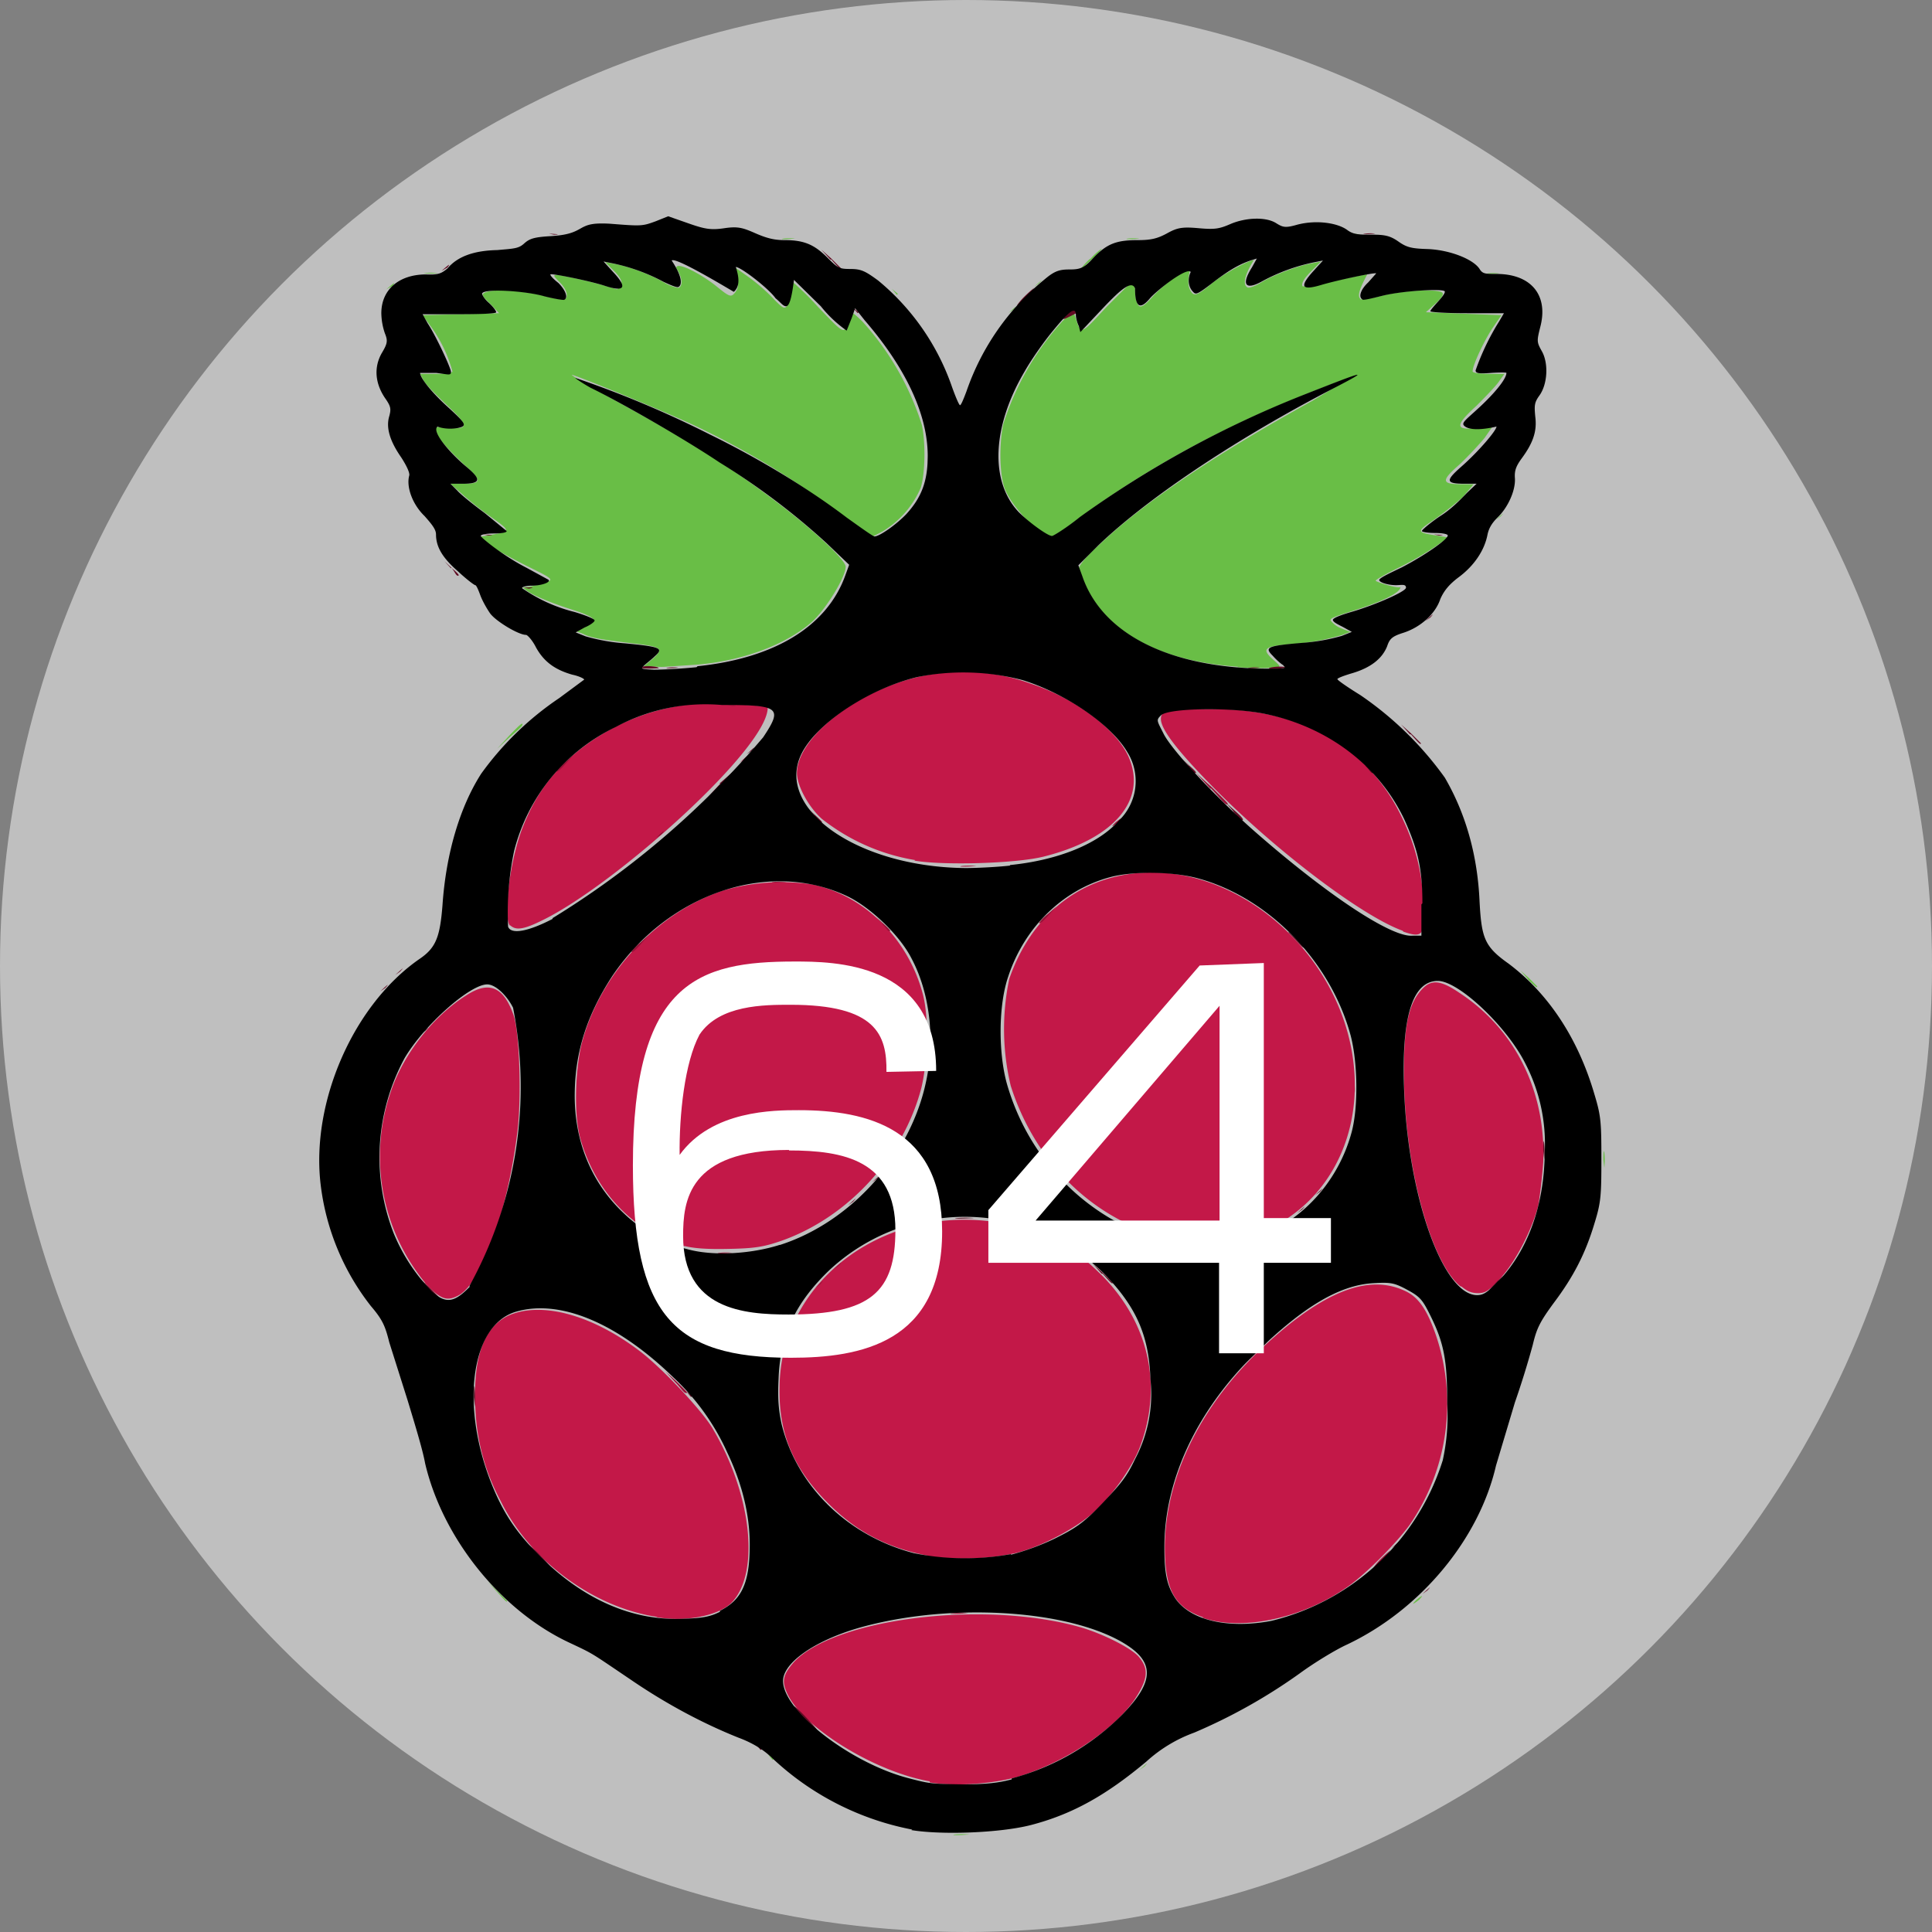 <svg xmlns="http://www.w3.org/2000/svg" viewBox="0 0 3.886 3.886" height="14.687" width="14.687" xmlns:v="https://vecta.io/nano"><rect x="0" y="0" width="3.886" height="3.886" fill="#808080" stroke="none"/><circle cx="1.943" cy="1.943" r="1.943" fill="#f9f9f9" fill-opacity=".522"/><path d="M1.92 3.69c.008-.001.02-.001.03 0-.03.002-.037.001-.03 0zm.372-.13c.018-.016.018-.016.01-.007zm-.738-.02l-.01-.012.012.01zm1.295-.322c.016-.013.012-.007.005 0-.017.013-.012.007-.005 0zM.998 3.2l-.018-.02L1 3.2l.02.02c0 .004-.004 0-.02-.018zm1.89-.022zM.64 2.388zm2.585-.055c0-.016.001-.022.002-.014s.001.02 0 .03zm-.152-.364l-.015-.017.017.015.017.017c0 .004-.004 0-.02-.015zm-.095-.122c.001.02 0 .015 0 0zm-2.09-.06zm1.973-.282zM1.024 1.48c.022-.023.027-.027.027-.023s-.01.012-.025.025L1 1.506zm1.785-.03zm-.116-.086zM1.31 1.342l-.015-.002.018-.015c.022-.02.017-.024-.032-.03s-.09-.01-.108-.02l-.016-.006.013-.005c.007-.003.017-.01.022-.013s.006-.01-.042-.025c-.053-.017-.093-.035-.098-.045.013.001.055-.01.055-.015s-.02-.014-.046-.027S1.005 1.11.99 1.1l-.026-.02.023-.004c.04-.007.04-.008.005-.033a.65.65 0 0 1-.06-.047L.906.973H.93C.97.973.97.967.933.934.915.917.892.894.883.88L.867.858.898.86C.943.865.944.857.9.816.88.797.858.775.853.767L.845.752h.032C.894.752.91.75.91.747A.28.28 0 0 0 .869.66L.85.634 1.004.63.985.61C.972.598.968.592.973.59.985.58 1.047.584 1.09.594c.023.006.044.01.046.008.008-.005.004-.02-.01-.034S1.112.553 1.122.553a.95.95 0 0 1 .119.029c.015-.01.01-.02-.004-.035l-.02-.02.02.004c.028.005.074.022.1.038.012.007.025.01.028.01.01-.005.006-.024-.005-.04.001-.015.054.015.08.036s.03.024.038.014.007-.017.005-.03l-.003-.02.024.017a.37.37 0 0 1 .049.042c.022.023.025.024.03.017s.007-.018.006-.03.001-.02.003-.02a.6.6 0 0 1 .054.053c.056.058.052.057.064.018.003-.01.005-.008.024.01a.56.56 0 0 1 .12.208c.008.035.007.098-.002.127a.19.19 0 0 1-.077.088l-.023.012-.042-.03C1.62.976 1.502.905 1.393.854c-.058-.027-.216-.092-.242-.1-.007-.002.03.02.08.048.15.082.236.136.326.204.075.056.144.12.144.134 0 .02-.038.083-.067.11-.054.048-.144.08-.234.087l-.06.004c-.01.001-.023 0-.03-.001zm1.18-.001c-.148-.01-.253-.064-.3-.15-.01-.02-.02-.04-.02-.047s.017-.027.043-.05c.09-.085.232-.18.427-.288l.08-.048c-.027.007-.184.07-.242.1-.11.052-.226.122-.322.195l-.042.03-.023-.012C2.067 1.05 2.03 1.01 2.02.98S2.01.89 2.018.853a.56.56 0 0 1 .12-.208c.02-.018.02-.02.024-.01.013.04.01.04.064-.018L2.28.563c.002 0 .003.01.003.02s.002.024.006.03.01.006.03-.017c.013-.014.035-.033.05-.042l.025-.017-.003.02c-.002.013 0 .023.005.03s.01.01.038-.014.08-.05.088-.05c-.02.032-.022.05-.013.055.003.002.015-.002.028-.01.027-.016.073-.033.1-.038l.02-.004-.02.02c-.014.014-.02.024-.017.03.03-.002.12-.024.13-.024-.017.032-.02.044-.013.05.002.001.023-.002.046-.008.043-.01.105-.013.117-.006.005.003.001.01-.012.022l-.02.018.076.003.076.003-.018.026c-.016.024-.04.074-.04.087 0 .003.014.005.032.005h.032l-.01.014c-.005.008-.026.03-.046.05-.044.04-.044.05.002.045l.03-.003-.016.023c-.01.012-.032.036-.05.053-.038.033-.037.04.004.04h.024L2.942 1a.67.67 0 0 1-.06.047c-.033.022-.033.024.007.03l.024.004-.024.017a.64.64 0 0 1-.072.042c-.027.013-.05.026-.05.028s.042.016.05.013c-.001.012-.04.03-.094.047s-.05.017-.042.025.015.01.022.013l.013.005-.016.006a.48.48 0 0 1-.108.019c-.05.004-.054.01-.032.03.016.014.017.016.007.016-.022.003-.05.002-.078 0zM.987 1.242zM.87 1.07zm2.138-.024c.018-.016.018-.016.01-.007zM.763.632zM2.028.63c.018-.016.018-.016.01-.007zM1.804.593l-.01-.012.012.01zM.777.582C.795.567.795.567.79.575zM2.08.577c.018-.016.018-.016.01-.007zM.852.55C.86.548.872.548.88.55.85.55.844.55.852.55zm2.14 0c.006-.001.017-.001.024 0-.025.002-.03.001-.024 0zm-.8-.028A.14.14 0 0 1 2.216.5c.001 0-.007.01-.018.02s-.022.02-.023.02.007-.01.018-.02zM1.048.49zm.527-.01c.006-.001.017-.001.024 0-.025.002-.03.001-.024 0zm.693 0c.007-.001.017-.001.024 0-.025.002-.03.001-.024 0zM1.134.47zM2.72.47c.02.001.02.005.01.005zM1.467.454zm.92 0zm.244-.01z" fill="#69be46"/><path d="M1.87 3.583c-.114-.02-.26-.112-.288-.18-.01-.023-.006-.036.015-.06.083-.088.383-.125.576-.07.045.013.103.042.118.06.02.024.018.044-.008.084-.04.06-.136.125-.23.155-.05.016-.134.022-.183.013zm.55-.33c-.058-.02-.077-.056-.077-.142.001-.14.072-.284.196-.4s.216-.15.29-.113c.026.013.043.04.06.09a.43.43 0 0 1-.055.381c-.03.04-.092.102-.127.125-.09.062-.21.087-.288.06zm-1.1-.001c-.128-.02-.254-.113-.313-.233a.43.43 0 0 1-.051-.192c-.004-.097.017-.156.065-.18.064-.03.166-.005.265.07.045.034.123.117.146.154.08.133.097.292.04.352-.025.026-.09.04-.15.03zm.546-.123c-.082-.016-.143-.048-.2-.105-.07-.07-.1-.14-.098-.234.002-.218.22-.376.457-.328.025.005.062.02.095.035.046.022.06.033.095.067.096.096.124.223.078.346-.017.044-.06.104-.098.136s-.106.067-.153.078a.51.51 0 0 1-.176.006zM.855 2.58a.4.4 0 0 1-.069-.384c.025-.075.085-.152.152-.194.046-.03.075-.017.095.04.012.035.016.163.008.232-.02.163-.07.3-.116.33-.026.015-.038.01-.07-.023zm2.082.007c-.06-.05-.112-.244-.113-.423-.001-.103.01-.15.04-.178.017-.016.036-.013.07.01.114.074.176.2.17.342-.002.03-.007.07-.01.087-.013.05-.046.113-.076.146-.023.025-.03.03-.045.03s-.023-.005-.033-.013zm-1.56-.08c-.102-.028-.18-.11-.21-.218-.013-.048-.01-.137.003-.19.037-.14.15-.262.282-.307a.42.42 0 0 1 .182-.013c.105.022.193.11.222.22.013.048.01.137-.003.19-.037.14-.148.26-.282.307-.035.012-.053.015-.105.016-.044.001-.07-.001-.09-.006zm.98-.015c-.152-.033-.274-.15-.324-.308a.49.49 0 0 1-.003-.215c.038-.11.117-.185.22-.207.23-.05.476.17.475.422 0 .153-.095.278-.234.308-.045.01-.094.01-.137 0zm.464-.62c-.083-.03-.262-.166-.39-.298-.066-.068-.096-.108-.096-.128s.022-.02.108-.02c.18.001.314.08.38.225a.42.42 0 0 1 .04.163c.004.066 0 .074-.04.06zm-1.795-.01c-.015-.015 0-.134.025-.197.022-.056.05-.1.098-.143a.44.44 0 0 1 .342-.105l.053.004c.007.078-.305.358-.453.43-.04.02-.054.02-.065.01zm.815-.132a.41.41 0 0 1-.188-.083c-.027-.024-.05-.067-.05-.092 0-.062.093-.145.207-.183a.4.4 0 0 1 .263.003c.09.03.17.09.196.145.04.087-.026.167-.17.203-.056.014-.203.018-.26.008z" fill="#c31848"/><path d="M1.594 3.342zm.897-.077zm-1.153-.01zm.042 0zm.535-.01a.14.14 0 0 1 .032 0c-.035.002-.04.001-.032 0zm.087 0zm.37-.016zm.405-.093c.01-.01.02-.018.02-.018s-.005.008-.015.018-.02.018-.02.018.005-.008.015-.018zm-.794-.001zm-.322-.108l-.01-.012.012.01zM2.91 2.86zM1.566 2.82zm-.208-.04l-.02-.022.022.02c.02.02.025.024.02.024s-.01-.01-.022-.022zm1.553.012zm-1.345-.02zm1.4-.17zM1.64 2.59c.017-.016.018-.016.01-.007zm.037-.037c.017-.016.018-.016.01-.007zm-.23-.033c.008-.001.02-.001.026 0-.03.002-.034.001-.026 0zm-.2-.084l-.013-.014.014.013c.013.012.017.016.013.016s-.007-.007-.014-.014zm1.39-.017zm-.91-.007c0-.001.008-.01.017-.017l.017-.015-.015.017c-.014.016-.02.02-.02.015zm.435-.018zm-.03-.03l-.01-.012.012.01zm-1.367-.01zm0-.058zm2.06-.084zm-1.775-.045c0-.017.001-.024.002-.014s.001.024 0 .032zm.11 0zm.71-.042zm.956-.02zm-.808-.034zM.87 2.055zM1.008 2zm.263-.087c0-.001.008-.01.017-.017l.017-.015-.015.017c-.014.016-.02.02-.02.015zm.504-.055l-.013-.014.014.013c.013.012.017.016.013.016s-.007-.007-.014-.014zm.316-.003c0-.001.008-.01.017-.017l.017-.015-.015.017c-.014.016-.02.02-.02.015zM1.02 1.79zm1.838 0zm-1.302-.016c.008-.001.02-.001.026 0-.03.002-.034.001-.026 0zm.378-.032c.008-.001.02-.001.03 0-.03.002-.037.001-.03 0zm.31-.088c.016-.013.012-.007.005 0-.017.013-.012.007-.005 0zM1.39 1.63zm1.045-.043l-.03-.033.033.03c.03.03.035.034.03.034s-.016-.015-.033-.033zm-.154-.014zM1.12 1.55c0-.001.008-.01.017-.017l.017-.015-.015.017c-.014.016-.02.02-.02.015zm.368-.016c.017-.016.018-.016.01-.007zm.063-.096zm.834-.01zm.1 0zm-1.07-.01zm.047 0c.024.001.02.002.01.002zm.512-.063z" fill="#981238"/><path d="M1.53 3.52l-.01-.012.012.01zm.087-.064c-.013-.013-.022-.024-.02-.024s.013.01.026.024.022.024.02.024-.013-.01-.026-.024zm.666-.133zm.183-.057zm.047 0zm-1.192-.01zm.562-.01zm.142 0zm.836-.04c.018-.016.018-.016.01-.007zm-.113-.04zM1.082 3.13c-.013-.013-.022-.024-.02-.024a.18.18 0 0 1 .026.024c.013.013.022.024.02.024a.18.18 0 0 1-.026-.024zm.797.004zm.92-.02c.018-.016.018-.016.01-.007zm-1.12-.07zm-.037-.037zm1.267-.13zM.953 2.81c0-.02.001-.028.002-.017s.001.027 0 .037zm.613.026zM1.39 2.81l-.01-.012.012.01zm1.522-.04zm-1.345-.016zm-.24-.01l-.01-.012.012.01zm1.193-.02l.034-.032c.001 0-.01.014-.03.032l-.034.032c-.001 0 .01-.014.03-.032zM.892 2.614zm1.96-.006zM.86 2.59l-.02-.022.022.02.022.022c0 .004-.005 0-.024-.02zm2.146-.007a.12.12 0 0 1 .02-.018c.001 0-.005.008-.015.018s-.02.018-.02.018.005-.008.015-.018zm-.08-.001l-.013-.014.014.013c.013.012.017.016.013.016s-.007-.007-.014-.014zm-.71-.02l-.018-.02.02.018.02.02c0 .004-.004 0-.02-.018zm-.794-.042zm.063 0zm.44-.07c.01-.001.025-.001.034 0-.036.002-.044.001-.034 0zm.684-.01c.018-.016.018-.016.01-.007zm-.903-.016c.018-.016.018-.016.01-.007zm-.484-.012zm.95-.005zm.473-.003c.018-.016.018-.016.01-.007zM.762 2.372zm.992.006c.018-.016.018-.016.01-.007zm1.35-.064c0-.017.001-.024.002-.014s.001.024 0 .032zM.64 2.288zm.4-.016zm.116-.02zm1.665-.018zM1.046 2.21zm1.68-.026c.001.02 0 .015 0 0zm-1.68-.058zm.966-.026zm.808-.01zM.846 2.08c.018-.016.018-.016.01-.007zm1.167-.035zm-.148-.003zM.89 2.034zm2.07-.02zm-2.195-.02c.017-.016.018-.016.01-.007zm2.12-.023zm-2.09-.01c.018-.016.018-.016.01-.007zm.457-.037c.018-.016.018-.016.01-.007zm1.34-.05l-.03-.03.03.03c.028.027.033.032.03.032s-.014-.014-.03-.03zm-.8 0zm-.493.002c.018-.016.018-.016.01-.007zm.23-.107zm.063 0zm.307-.032zm.08 0zm.06-.005zm.525-.027zm-1.244-.02c.018-.016.018-.016.01-.007zm1.207-.012zM1.368 1.65zm.27-.01l-.013-.014.014.013c.013.012.017.016.013.016s-.007-.006-.014-.014zm.843-.008l-.015-.017.017.015c.016.014.02.02.015.02s-.008-.008-.017-.017zm-1.034-.056l.03-.026a.15.15 0 0 1-.023.026l-.028.026c-.001 0 .01-.012.023-.026zm-.344-.012c.018-.016.018-.016.01-.007zM2.39 1.54l-.013-.014.014.013c.014.012.017.016.013.016s-.007-.007-.014-.014zm.357 0l-.013-.014.014.013c.014.012.017.016.013.016s-.007-.007-.014-.014zM1.15 1.517c.018-.016.018-.016.01-.007zm.352 0c.017-.016.018-.016.01-.007zm1.334-.04l-.018-.02.02.018.02.02c0 .004-.004 0-.02-.018zm-1.192-.01c.01-.01.02-.018.02-.018s-.005.008-.015.018-.02.018-.02.018.005-.008.015-.018zm.683-.02zm-.937-.032zm.1 0zm.39-.063zm-.59-.01c.003-.004.035-.002.035.002-.03.002-.036 0-.035-.002zm.054.001c.007-.001.016-.001.02 0-.023.002-.028.001-.02 0zm1.17 0c.007-.001.016-.001.02 0-.024.002-.028.001-.02 0zm.038.002c0-.004.032-.006.035-.002-.026.004-.035.003-.035.002zm-1.277-.05zm1.318 0zm.274-.046c.017-.016.018-.016.01-.007zm-1.813-.067c.022-.001.02 0 .01.002zm1.755.001zm-1.902-.04l-.013-.014.014.013c.014.012.017.016.013.016S.915 1.15.908 1.142zm.065-.068c.024.001.02.002.01.002zm1.912 0c.024.001.02.002.01.002zM1.866.918c.001.02 0 .015 0 0zm.142-.003zM3.11.75zM.85.75zm2.17 0zM1.725.63l-.01-.012.012.01zm.42.003c.01-.01.02-.012.02-.003-.03.015-.03.015-.02.003zM2.06.597c.01-.01.02-.018.02-.018s-.005.008-.015.018-.02.018-.02.018.005-.008.015-.018zM3.077.575zM.888.545C.905.53.906.53.9.538zM1.67.522l-.018-.02.02.018.02.02c0 .004-.004 0-.02-.018zM1.104.47c.024.001.02.002.01.002zm1.642 0c.007-.001.016-.001.02 0-.023.002-.028.001-.02 0zM1.21.444zm1.436 0z" fill="#610b23"/><path d="M1.835 3.68c-.105-.02-.204-.07-.283-.145-.018-.017-.04-.03-.067-.04-.07-.028-.144-.067-.217-.117-.083-.056-.072-.05-.125-.075-.137-.065-.253-.21-.288-.36C.85 2.915.833 2.86.82 2.817L.783 2.7C.775 2.668.77 2.655.746 2.627a.49.49 0 0 1-.101-.244c-.02-.166.066-.363.2-.455.032-.022.04-.044.045-.107.007-.104.035-.198.078-.265a.62.62 0 0 1 .157-.152l.05-.037c0-.002-.01-.007-.024-.01-.035-.01-.057-.026-.073-.055-.007-.014-.017-.025-.02-.025-.015 0-.06-.027-.072-.043-.007-.01-.016-.026-.02-.037s-.008-.02-.01-.02-.018-.012-.035-.028C.89 1.122.877 1.1.877 1.075c0-.01-.008-.02-.023-.037C.83 1.015.817.98.823.957.825.952.818.937.807.92.784.887.776.86.783.837.787.822.786.817.774.8.754.77.752.738.768.71.78.69.78.685.774.67a.13.13 0 0 1-.007-.04c0-.047.035-.078.09-.078C.882.553.888.55.9.54.92.516.953.504 1 .503 1.034.5 1.043.5 1.054.49s.02-.013.053-.015.046-.007.06-.015.024-.012.06-.01c.063.005.065.005.092-.005l.025-.01.04.014c.034.012.046.014.073.01s.037-.001.062.01.04.014.06.014c.04 0 .06.01.086.036.02.02.023.022.045.022s.03.004.056.023a.48.48 0 0 1 .147.209c.008.023.016.042.018.042s.007-.012.013-.028a.5.5 0 0 1 .157-.225c.02-.017.03-.02.05-.02S2.18.54 2.198.52c.028-.03.048-.037.09-.037.027 0 .04-.003.06-.014s.03-.013.063-.01.042.001.063-.008c.032-.014.073-.015.093-.002.013.008.018.01.042.003.038-.01.08-.004.1.01.013.01.024.01.05.01s.037.002.054.014.027.014.06.015c.043.002.09.02.103.04.006.01.012.01.034.01.07 0 .105.043.088.107-.007.028-.007.03.003.048.014.024.012.067-.005.09-.01.014-.01.02-.008.042.004.03-.005.054-.028.085-.01.014-.014.023-.013.038.002.025-.014.06-.035.08-.01.01-.017.02-.02.034-.006.032-.027.063-.058.086-.02.015-.03.028-.037.044-.01.03-.04.057-.075.068-.022.007-.027.012-.032.027-.01.025-.033.043-.07.054-.017.005-.03.01-.03.012s.02.016.046.032a.68.68 0 0 1 .17.166c.042.072.066.156.07.25.004.073.01.09.058.124.08.06.14.15.173.263.013.043.014.055.014.13s-.001.088-.014.13c-.018.06-.042.107-.082.16-.027.037-.034.05-.042.084a1.79 1.79 0 0 1-.036.116l-.038.127c-.034.148-.152.29-.3.36-.022.01-.065.036-.095.058a1.11 1.11 0 0 1-.212.119.29.29 0 0 0-.096.058c-.08.067-.148.106-.233.128-.063.016-.18.02-.24.01zm.2-.103a.49.49 0 0 0 .223-.129c.068-.07.065-.11-.01-.15-.12-.063-.35-.073-.523-.023-.088.026-.15.07-.15.106 0 .06.134.164.25.195.046.012.047.012.11.013.043 0 .07-.002.1-.01zm.523-.317a.48.48 0 0 0 .344-.323.42.42 0 0 0 .009-.113c0-.09-.007-.124-.035-.18-.015-.03-.02-.036-.046-.05s-.033-.015-.068-.013c-.07.004-.145.05-.244.148-.113.113-.176.25-.176.383 0 .053.005.077.022.103.03.044.106.062.194.045zm-1.11-.02c.044-.022.06-.056.06-.133 0-.06-.015-.122-.045-.185a.47.47 0 0 0-.108-.151c-.113-.11-.228-.158-.316-.133-.093.026-.115.194-.046.357.023.054.048.09.093.135.086.086.184.13.286.126.04-.001.056-.004.076-.014zm.586-.113a.5.5 0 0 0 .087-.032c.04-.02.057-.03.095-.07s.05-.054.067-.09a.28.28 0 0 0 .031-.161c-.003-.09-.03-.147-.094-.213a.4.4 0 0 0-.551-.007c-.068.065-.1.13-.103.22-.002.038 0 .062.006.09.03.124.132.225.266.26a.52.52 0 0 0 .195.002zm-1.09-.54a.83.83 0 0 0 .088-.56C1.02 2.003.997 1.98.98 1.98c-.035 0-.127.082-.166.148a.42.42 0 0 0-.022.353.37.37 0 0 0 .077.117c.028.025.045.022.076-.01zm2.07-.01c.06-.063.092-.154.093-.258a.35.35 0 0 0-.039-.18c-.037-.074-.134-.166-.176-.166-.05 0-.073.07-.068.214.007.217.078.418.147.418.013 0 .022-.006.044-.03zm-1.445-.073c.143-.046.263-.18.294-.33.018-.085.007-.178-.03-.247-.023-.045-.08-.1-.126-.123-.158-.077-.363-.008-.476.16-.05.077-.075.152-.075.24s.03.168.092.23c.04.04.087.067.14.08s.127.007.18-.01zm.94-.01c.1-.026.182-.112.21-.218.013-.05.012-.137-.002-.192-.04-.15-.166-.28-.31-.318-.05-.013-.128-.014-.173-.002-.095.025-.173.1-.206.2-.02.058-.02.153-.003.215.044.155.164.275.313.316a.48.48 0 0 0 .168 0zm.352-.677c0-.072-.01-.11-.036-.168-.052-.11-.155-.187-.28-.213-.067-.014-.196-.012-.21.003-.01.01-.008.01.006.038.018.034.102.124.18.193.148.13.278.216.32.212h.018v-.063zm-1.75.03a1.76 1.76 0 0 0 .424-.364c.04-.06.033-.065-.083-.065a.38.38 0 0 0-.213.044.38.38 0 0 0-.205.25.6.6 0 0 0-.012.152c.006.016.04.01.09-.016zm.92-.107c.1-.01.18-.044.22-.09a.11.11 0 0 0 .016-.138c-.032-.054-.123-.117-.21-.144a.47.47 0 0 0-.213-.006c-.09.022-.188.084-.225.142-.073.113.096.24.323.242.023 0 .063-.002.09-.005zm-.628-.4c.155-.016.26-.08.297-.182l.008-.022-.046-.044A1.42 1.42 0 0 0 1.447.93C1.38.885 1.25.81 1.188.78 1.17.77 1.156.76 1.157.76a2.1 2.1 0 0 1 .271.114c.102.05.2.11.275.167.028.02.053.038.056.038.01 0 .044-.024.064-.045.03-.033.043-.065.043-.117 0-.084-.045-.178-.127-.273L1.72.62l-.007.02-.01.025a.25.25 0 0 1-.052-.049L1.597.563c-.005.04-.01.053-.016.053S1.57.608 1.56.6C1.546.58 1.49.537 1.48.537c.008.025.007.04-.004.05-.034-.02-.118-.07-.125-.063.02.03.022.048.014.053-.003.002-.015-.003-.03-.01a.38.38 0 0 0-.101-.037l-.02-.004.02.022c.028.03.023.04-.017.027-.03-.01-.11-.026-.11-.023s.007.01.016.017c.015.015.02.03.012.034-.002.001-.02-.002-.04-.007C1.057.585.974.58.97.59.968.59.973.6.982.608s.016.017.016.02S.964.632.924.632H.85L.86.65c.016.024.047.09.047.098S.902.753.877.75C.86.75.845.75.845.75.845.76.867.788.9.818s.037.036.03.04-.032.007-.05 0c-.013.01.027.055.057.08S.97.973.93.973H.906L.92.987c.007.008.032.028.055.045l.044.036c.001.003-.01.005-.025.005s-.027.002-.027.005.045.04.092.064l.044.024c.006.005-.014.012-.033.012-.01 0-.02.002-.02.005a.32.32 0 0 0 .106.048c.023.007.04.014.04.017s-.01.01-.02.014l-.018.01.02.008a.39.39 0 0 0 .079.014c.073.007.078.01.06.026-.007.007-.018.015-.023.02s-.005.006.022.007c.018 0 .056-.002.085-.005zm1.18-.001c-.006-.003-.016-.012-.023-.02-.017-.017-.012-.02.06-.026a.39.39 0 0 0 .079-.014l.02-.008-.018-.01c-.01-.005-.02-.01-.02-.014s.016-.01.04-.017c.044-.013.107-.04.107-.048s-.01-.005-.02-.005c-.018 0-.038-.007-.033-.012s.02-.012.045-.024c.046-.024.092-.056.092-.064 0-.003-.012-.005-.026-.005s-.026-.002-.026-.004.017-.017.04-.032S2.942 1 2.952.99L2.97.973h-.023c-.04 0-.04-.006-.007-.035s.07-.072.07-.08c-.03.007-.053.007-.063 0s0-.012.03-.04S3.03.762 3.03.75c0-.001-.014-.001-.03 0-.025.002-.032.001-.032-.005a.49.49 0 0 1 .047-.098l.01-.017h-.074c-.04 0-.074-.002-.074-.004s.007-.01.016-.02.014-.017.013-.02C2.902.58 2.82.585 2.78.595c-.02.005-.04.01-.04.007-.008-.005-.003-.02.012-.034L2.768.55c0-.003-.08.014-.11.023-.04.012-.045.004-.017-.027l.02-.022-.02.004a.38.38 0 0 0-.101.037c-.035.02-.044.008-.022-.027l.01-.018-.013.004c-.02.007-.04.017-.075.044s-.035.025-.042.017-.01-.023-.003-.038c-.008-.01-.067.036-.082.053-.02.024-.03.018-.03-.02-.007-.018-.032.006-.06.035l-.05.053L2.17.656C2.166.648 2.164.638 2.164.634c0-.018-.012-.01-.045.03-.02.024-.045.06-.058.083-.066.112-.07.222-.012.283.02.02.058.048.067.048.003 0 .03-.017.056-.038a2.07 2.07 0 0 1 .448-.245c.137-.054.14-.054.045-.005-.19.1-.36.215-.456.307l-.04.04.008.022c.04.117.177.185.372.186.035 0 .04-.001.032-.006z"/><g fill="#fff"><path d="M1.883 2.154c0-.22-.208-.22-.285-.22-.193 0-.325.04-.325.41 0 .3.08.387.318.387.14 0 .304-.03.304-.254 0-.207-.15-.244-.288-.244-.05 0-.175 0-.24.09-.001-.08.01-.186.04-.242.04-.06.13-.06.183-.06.172 0 .194.06.193.135zm-.296.16c.11 0 .214.02.214.16 0 .125-.05.17-.215.17-.09 0-.212-.01-.212-.158 0-.07.01-.173.213-.173z"/><path d="M2.413 1.942l-.425.492v.106h.464v.182h.09V2.54h.135v-.09h-.135v-.513zm.04.513h-.37l.37-.432z"/></g></svg>